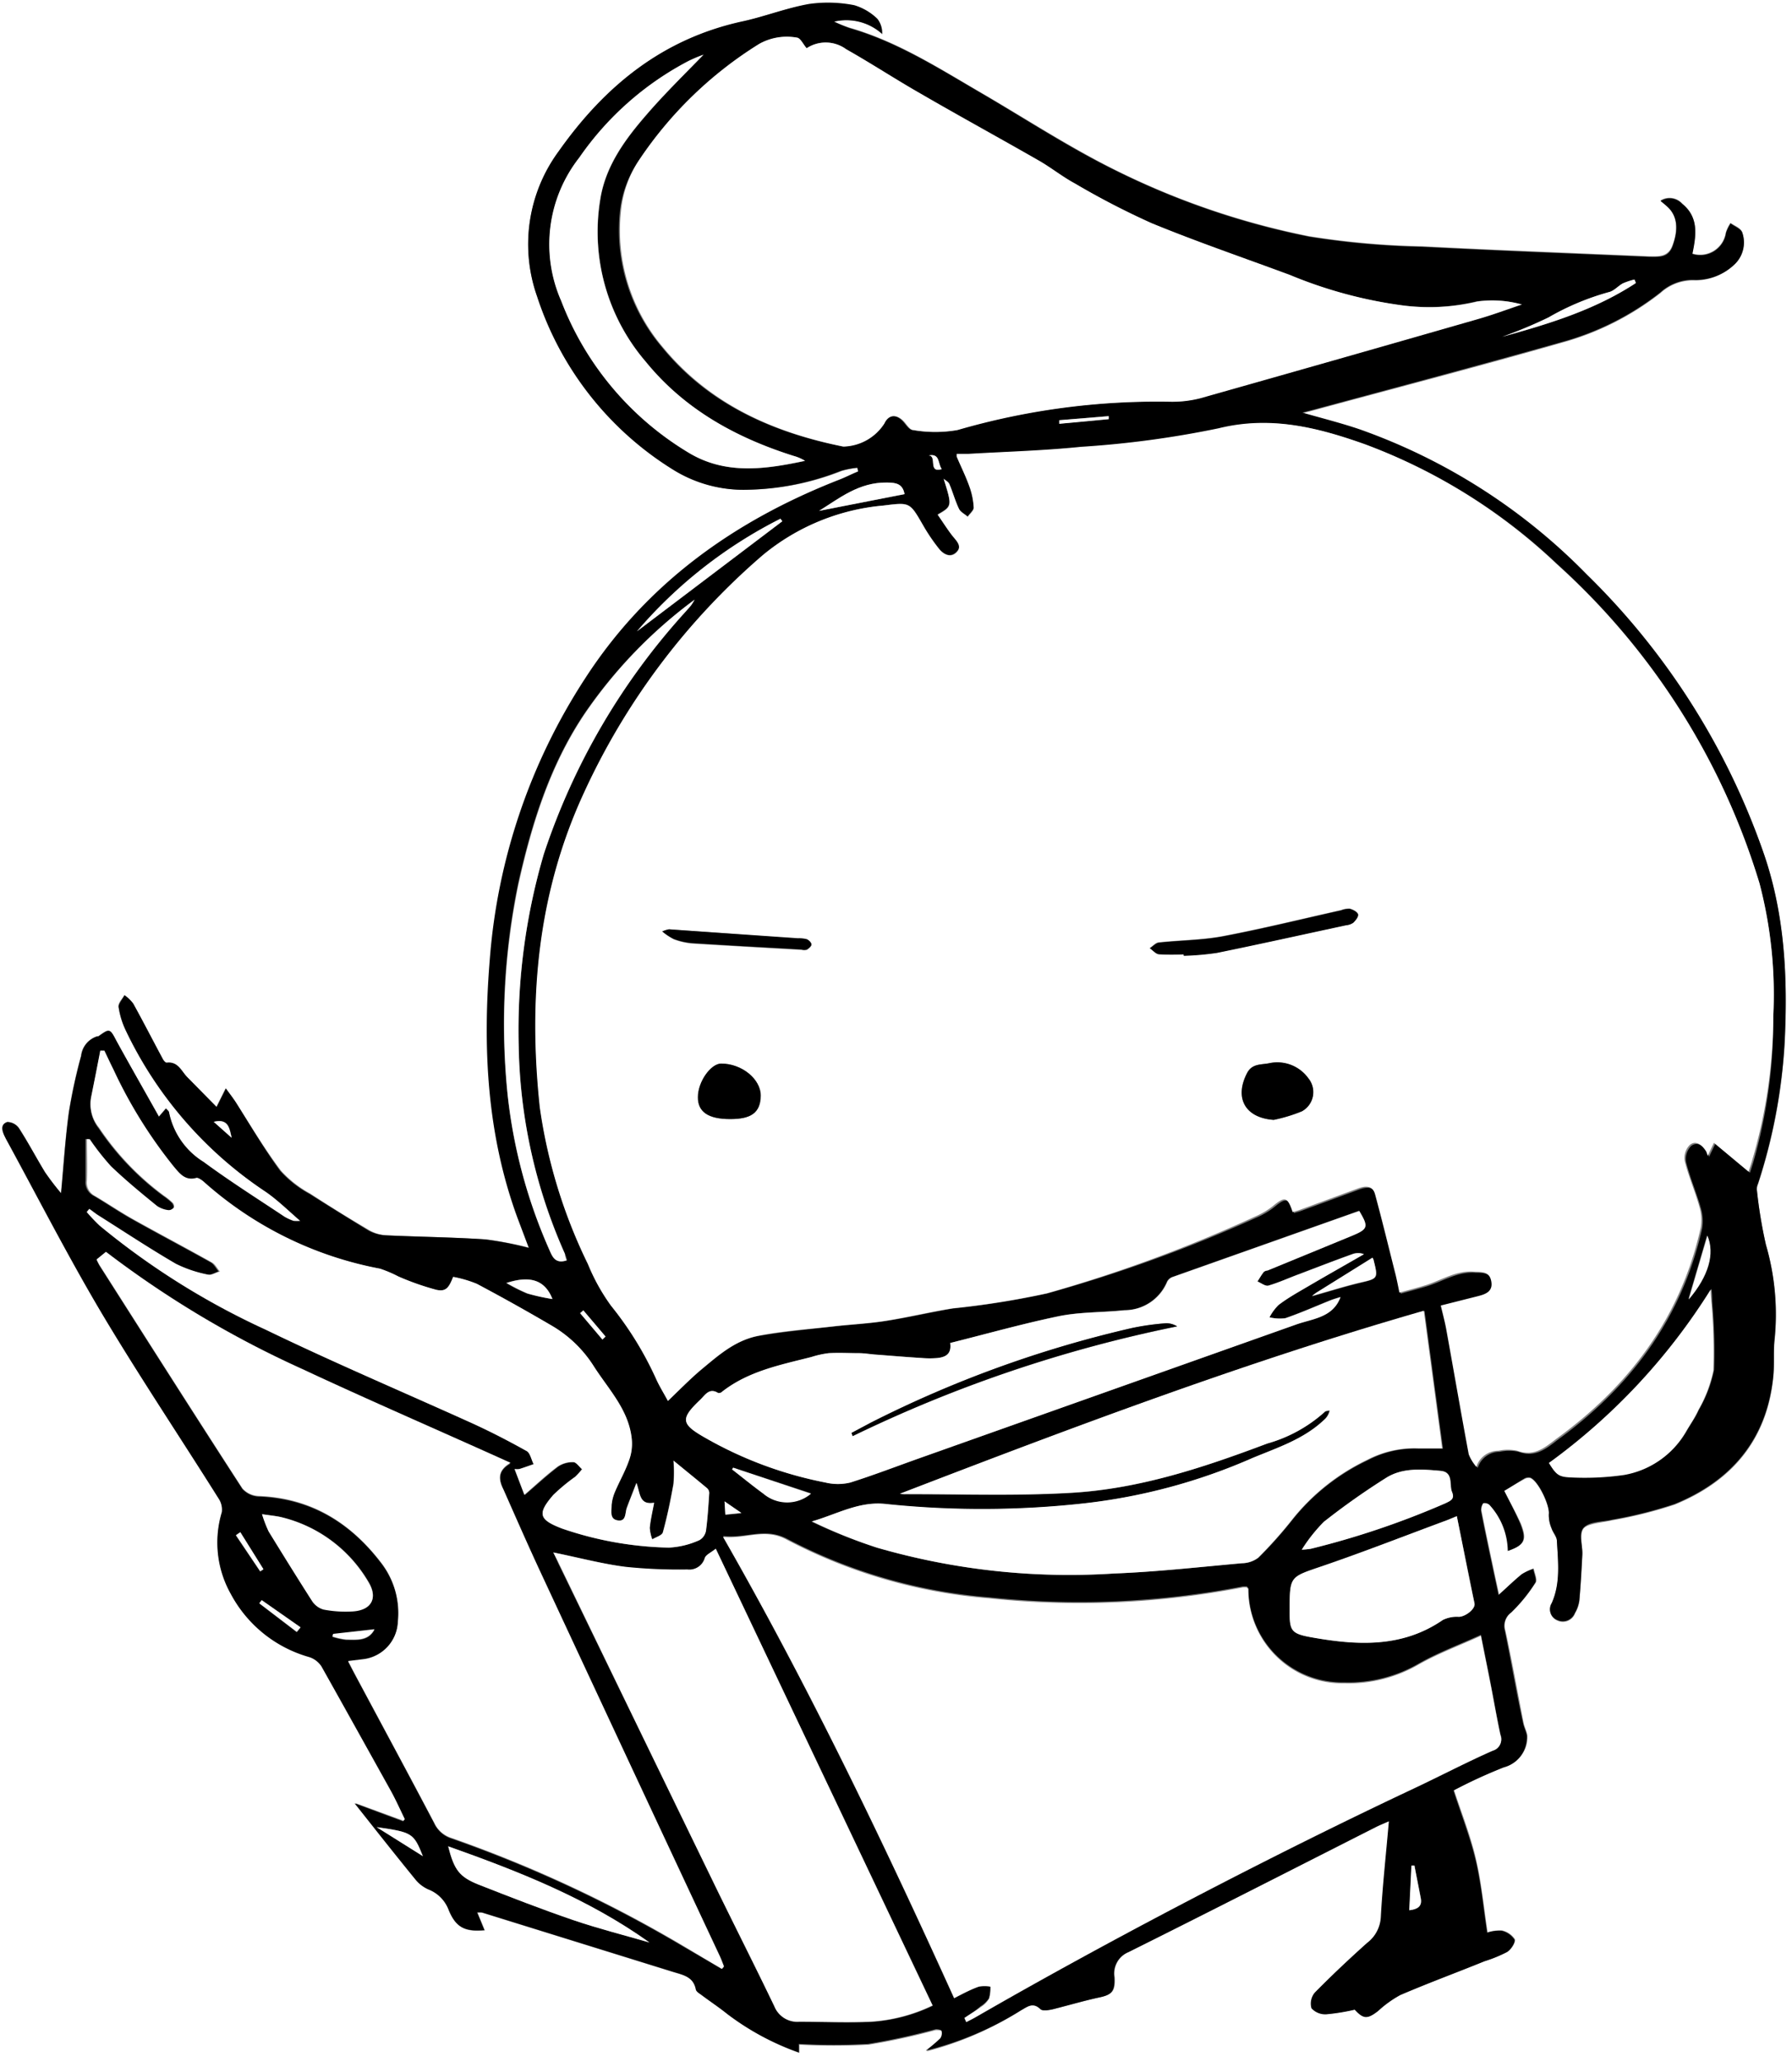 <svg xmlns="http://www.w3.org/2000/svg" viewBox="0 0 155.1 178.38"><rect x="0" y="0" width="155.1" height="178.38" fill="#808080" stroke="none"/><defs><style>.cls-1{fill:#fff;}</style></defs><title>know</title><g id="Layer_2" data-name="Layer 2"><g id="Layer_9" data-name="Layer 9"><g id="s7LRRE.tif"><path class="cls-1" d="M155.21,178.51H.11Q.11,89.32.11.13h155.1Q155.21,89.32,155.21,178.51ZM130.3,129.09c.57-.34,1.14-.69,1.73-1a.74.74,0,0,1,.52-.1c.7.24,1.72,2.43,1.62,3.17a2.91,2.91,0,0,0,.24,1.22c.12.37.44.71.46,1.08.1,1.82.33,3.65-.45,5.4a1,1,0,0,0,.49,1.46,1.12,1.12,0,0,0,1.52-.62,2.91,2.91,0,0,0,.38-1.08c.12-1.34.19-2.68.26-4,0-.8-.27-1.9.14-2.31s1.61-.47,2.45-.67a37.53,37.53,0,0,0,5.39-1.35c4.91-2,8-5.57,8.54-11,.11-1.08,0-2.18.12-3.26a21.48,21.48,0,0,0-.75-8.18,40.6,40.6,0,0,1-.79-4.81,1.12,1.12,0,0,1,.1-.46,47.92,47.92,0,0,0,2.31-12.24c.28-5.64,0-11.19-1.9-16.6a62.26,62.26,0,0,0-15.23-23.87,51.48,51.48,0,0,0-19.61-12.53c-1.6-.54-3.25-1-5-1.46l1.11-.29c7.11-1.93,14.25-3.78,21.33-5.81a24.22,24.22,0,0,0,8.55-4.3,4.17,4.17,0,0,1,2.84-1.09A4.78,4.78,0,0,0,150.17,23a2.61,2.61,0,0,0,.71-2.82c-.11-.33-.62-.52-1-.77a3.28,3.28,0,0,0-.4.82,2.25,2.25,0,0,1-2.91,1.82c.32-1.57.59-3.15-.88-4.33a1.46,1.46,0,0,0-1.87-.25c.24.2.44.36.62.53.83.79.93,1.93.44,3.3-.38,1.07-1.18,1-2,1-6.57-.29-13.13-.53-19.7-.87a70.76,70.76,0,0,1-9.76-.87,67.15,67.15,0,0,1-16.88-5.78c-4-2-7.67-4.4-11.49-6.62S77.78,3.71,73.63,2.52A13.23,13.23,0,0,1,72.3,2a4.63,4.63,0,0,1,4.18,1.1,2,2,0,0,0-.4-1.29,4.85,4.85,0,0,0-2-1.18,11.74,11.74,0,0,0-3.9-.11C68.21.81,66.34,1.55,64.41,2c-6.92,1.5-12,5.6-15.95,11.25A13.55,13.55,0,0,0,46.6,25.78,27.72,27.72,0,0,0,58.4,40.72,11.51,11.51,0,0,0,65,42.49a23.12,23.12,0,0,0,8-1.63,7.84,7.84,0,0,1,1.43-.27l.07.32c-.52.23-1,.48-1.57.69-9.09,3.52-16.71,8.93-22.06,17.22a51.65,51.65,0,0,0-8.25,24.32C42,90.74,42.31,98.2,45,105.43l1,2.65a30,30,0,0,0-3.8-.74c-2.84-.19-5.7-.21-8.55-.35a3.46,3.46,0,0,1-1.53-.42q-2.61-1.53-5.15-3.19a9.57,9.57,0,0,1-2.55-2C23,99.5,21.79,97.47,20.53,95.5c-.27-.43-.59-.82-.89-1.24l-.8,1.6L16.3,93.29c-.52-.52-.8-1.37-1.78-1.25-.1,0-.26-.18-.33-.31-.86-1.6-1.69-3.22-2.57-4.81a3.47,3.47,0,0,0-.75-.72c-.18.33-.55.68-.51,1a7,7,0,0,0,.6,2,34.55,34.55,0,0,0,12.13,14c1,.69,1.88,1.58,3,2.53a3,3,0,0,1-.58,0,4.23,4.23,0,0,1-.79-.36c-2.34-1.56-4.72-3.07-7-4.74a6.56,6.56,0,0,1-3-4.31c0-.1-.14-.18-.26-.32l-.61.71c-1.25-2.23-2.48-4.36-3.66-6.52-.62-1.12-.59-1.14-1.58-.43l-.09,0a2,2,0,0,0-1.4,1.69,46.18,46.18,0,0,0-1.06,4.88c-.31,2.25-.45,4.53-.68,7A22.38,22.38,0,0,1,4,101.52c-.77-1.26-1.44-2.57-2.24-3.82a1.26,1.26,0,0,0-1-.52c-.6.19-.44.74-.23,1.21l.13.26c2.75,5,5.36,10.15,8.29,15.08,3.22,5.43,6.74,10.68,10.1,16a1.73,1.73,0,0,1,.29,1.19,9.07,9.07,0,0,0,.77,7.07,11.1,11.1,0,0,0,6.81,5.43,2,2,0,0,1,1.07.82c2,3.57,4,7.16,6,10.75.44.8.81,1.63,1.21,2.45l-.15.19-4.15-1.52c1.69,2.12,3.47,4.38,5.28,6.61a3,3,0,0,0,1.13.85A3.05,3.05,0,0,1,39,165.41c.62,1.47,1.38,1.86,3.08,1.71l-.63-1.53a2.26,2.26,0,0,1,.41,0l16.52,5.13c.85.26,1.78.41,2,1.53,0,.18.28.33.46.46.74.55,1.52,1.07,2.24,1.65a22.82,22.82,0,0,0,6.22,3.35V177a54.47,54.47,0,0,0,6,0,57.81,57.81,0,0,0,5.8-1.26c.18,0,.53,0,.55.13a.79.79,0,0,1-.11.65,15.91,15.91,0,0,1-1.25,1.06A28.4,28.4,0,0,0,88.52,174c.54-.3,1-.74,1.69-.1.19.19.74.09,1.1,0,1.31-.3,2.6-.68,3.92-1,1.16-.24,1.43-.52,1.37-1.75a2,2,0,0,1,1.21-2.18c7.17-3.57,14.31-7.22,21.46-10.84.32-.16.66-.3,1.1-.49-.26,2.88-.56,5.59-.7,8.3a3,3,0,0,1-1.19,2.23c-1.56,1.37-3.07,2.81-4.53,4.3a1.48,1.48,0,0,0-.28,1.35,1.61,1.61,0,0,0,1.28.52,18,18,0,0,0,2.46-.4c.75.82,1.07.84,2,.13a9.73,9.73,0,0,1,1.93-1.39c2.41-1,4.87-2,7.31-2.93a11.76,11.76,0,0,0,1.95-.8c.33-.21.73-.84.63-1.08a1.82,1.82,0,0,0-1.12-.76,3.41,3.41,0,0,0-1.24.17c-.33-2.15-.53-4.26-1-6.3s-1.25-4-1.91-6a43.59,43.59,0,0,1,4.35-2,2.69,2.69,0,0,0,2-2.75c-.07-.37-.26-.72-.33-1.09-.53-2.67-1-5.35-1.58-8a1.43,1.43,0,0,1,.54-1.55,13.89,13.89,0,0,0,2.09-2.57c.17-.26-.1-.8-.17-1.21a4.69,4.69,0,0,0-1,.47c-.65.51-1.25,1.1-2,1.79l-.43-2c-.37-1.76-.75-3.51-1.09-5.27a1,1,0,0,1,.18-.67.67.67,0,0,1,.54.13,6,6,0,0,1,1.6,4c1.42-.5,1.65-.92,1.09-2.33C131.33,131,130.81,130.12,130.3,129.09Z" transform="translate(-0.11 -0.13)"/><path d="M130.3,129.09c.51,1,1,1.92,1.4,2.87.56,1.42.32,1.83-1.09,2.33a6,6,0,0,0-1.6-4,.67.67,0,0,0-.54-.13,1,1,0,0,0-.18.67c.34,1.76.72,3.52,1.09,5.27l.43,2c.77-.69,1.37-1.27,2-1.79a4.69,4.69,0,0,1,1-.47c.07.41.34,1,.17,1.21a13.89,13.89,0,0,1-2.09,2.57,1.43,1.43,0,0,0-.54,1.55c.55,2.67,1,5.35,1.58,8,.07.37.27.72.33,1.09a2.69,2.69,0,0,1-2,2.75,43.59,43.59,0,0,0-4.35,2c.66,2.05,1.43,4,1.91,6s.68,4.15,1,6.3a3.41,3.41,0,0,1,1.24-.17,1.82,1.82,0,0,1,1.12.76c.1.25-.3.87-.63,1.08a11.76,11.76,0,0,1-1.95.8c-2.44,1-4.9,1.89-7.31,2.93a9.73,9.73,0,0,0-1.93,1.39c-.91.7-1.24.69-2-.13a18,18,0,0,1-2.46.4,1.61,1.61,0,0,1-1.28-.52,1.48,1.48,0,0,1,.28-1.35c1.46-1.48,3-2.92,4.53-4.3a3,3,0,0,0,1.19-2.23c.15-2.71.45-5.42.7-8.3-.44.2-.78.33-1.1.49-7.15,3.62-14.29,7.27-21.46,10.84a2,2,0,0,0-1.21,2.18c.06,1.23-.21,1.51-1.37,1.75-1.32.28-2.61.66-3.92,1-.36.08-.91.18-1.1,0-.66-.64-1.14-.2-1.69.1a28.4,28.4,0,0,1-8.23,3.48,15.91,15.91,0,0,0,1.25-1.06.79.79,0,0,0,.11-.65c0-.09-.37-.17-.55-.13a57.81,57.81,0,0,1-5.8,1.26,54.47,54.47,0,0,1-6,0v.74a22.82,22.82,0,0,1-6.22-3.35c-.72-.58-1.5-1.09-2.24-1.65-.18-.13-.43-.28-.46-.46-.22-1.12-1.14-1.26-2-1.53l-16.52-5.13a2.26,2.26,0,0,0-.41,0l.63,1.53c-1.7.15-2.46-.23-3.08-1.71a3.05,3.05,0,0,0-1.74-1.79,3,3,0,0,1-1.13-.85c-1.82-2.23-3.6-4.49-5.28-6.61L35,157.68l.15-.19c-.4-.82-.77-1.65-1.21-2.45-2-3.59-4-7.19-6-10.75a2,2,0,0,0-1.07-.82A11.1,11.1,0,0,1,20.08,138a9.07,9.07,0,0,1-.77-7.07,1.73,1.73,0,0,0-.29-1.19c-3.36-5.35-6.88-10.6-10.1-16C6,108.82,3.38,103.7.63,98.66L.5,98.4c-.22-.47-.37-1,.23-1.21a1.26,1.26,0,0,1,1,.52C2.57,99,3.24,100.27,4,101.52a22.38,22.38,0,0,0,1.4,1.83c.23-2.47.37-4.75.68-7a46.18,46.18,0,0,1,1.06-4.88,2,2,0,0,1,1.4-1.69l.09,0c1-.7,1-.69,1.58.43,1.19,2.16,2.41,4.29,3.66,6.52l.61-.71c.12.14.24.22.26.32a6.56,6.56,0,0,0,3,4.31c2.26,1.67,4.64,3.17,7,4.74a4.23,4.23,0,0,0,.79.36,3,3,0,0,0,.58,0c-1.13-1-2-1.84-3-2.53a34.55,34.55,0,0,1-12.13-14,7,7,0,0,1-.6-2c0-.3.33-.65.51-1a3.47,3.47,0,0,1,.75.72c.88,1.59,1.71,3.21,2.57,4.81.07.13.23.32.33.31,1-.12,1.27.73,1.78,1.25l2.54,2.58.8-1.6c.3.41.61.81.89,1.24,1.26,2,2.43,4,3.81,5.88a9.57,9.57,0,0,0,2.55,2Q29.42,105,32,106.57a3.46,3.46,0,0,0,1.53.42c2.85.13,5.7.16,8.55.35a30,30,0,0,1,3.8.74l-1-2.65c-2.64-7.23-3-14.69-2.38-22.29a51.65,51.65,0,0,1,8.25-24.32c5.35-8.28,13-13.69,22.06-17.22.53-.21,1-.46,1.57-.69l-.07-.32a7.84,7.84,0,0,0-1.43.27,23.12,23.12,0,0,1-8,1.63,11.51,11.51,0,0,1-6.58-1.77A27.72,27.72,0,0,1,46.6,25.78a13.55,13.55,0,0,1,1.86-12.56c4-5.65,9-9.75,15.95-11.25,1.93-.42,3.8-1.16,5.74-1.5a11.74,11.74,0,0,1,3.9.11,4.85,4.85,0,0,1,2,1.18,2,2,0,0,1,.4,1.29A4.63,4.63,0,0,0,72.3,2a13.23,13.23,0,0,0,1.33.56c4.15,1.2,7.75,3.5,11.44,5.65s7.53,4.67,11.49,6.62a67.15,67.15,0,0,0,16.88,5.78,70.76,70.76,0,0,0,9.76.87c6.56.34,13.13.59,19.7.87.85,0,1.64.1,2-1,.49-1.38.4-2.51-.44-3.3-.18-.17-.38-.33-.62-.53a1.46,1.46,0,0,1,1.87.25c1.47,1.19,1.2,2.76.88,4.33a2.25,2.25,0,0,0,2.91-1.82,3.28,3.28,0,0,1,.4-.82c.33.25.85.45,1,.77a2.61,2.61,0,0,1-.71,2.82,4.78,4.78,0,0,1-3.53,1.28,4.17,4.17,0,0,0-2.84,1.09,24.22,24.22,0,0,1-8.55,4.3c-7.08,2-14.21,3.89-21.33,5.81l-1.11.29c1.78.51,3.42.92,5,1.46a51.48,51.48,0,0,1,19.61,12.53,62.26,62.26,0,0,1,15.23,23.87c1.93,5.41,2.18,11,1.9,16.6a47.92,47.92,0,0,1-2.31,12.24,1.12,1.12,0,0,0-.1.46,40.6,40.6,0,0,0,.79,4.81,21.48,21.48,0,0,1,.75,8.18c-.12,1.08,0,2.18-.12,3.26-.57,5.42-3.63,9-8.54,11a37.53,37.53,0,0,1-5.39,1.35c-.84.2-1.93.15-2.45.67s-.1,1.52-.14,2.31c-.07,1.34-.14,2.68-.26,4a2.91,2.91,0,0,1-.38,1.08,1.12,1.12,0,0,1-1.52.62,1,1,0,0,1-.49-1.46c.78-1.75.55-3.58.45-5.4,0-.37-.34-.71-.46-1.08a2.91,2.91,0,0,1-.24-1.22c.11-.74-.92-2.93-1.62-3.17a.74.74,0,0,0-.52.1C131.44,128.39,130.87,128.75,130.3,129.09Zm-72.38-7.77c1-1,1.87-1.85,2.8-2.63,1.52-1.28,3.06-2.65,5.06-3s4.31-.57,6.46-.81c1.49-.17,3-.24,4.48-.47,2-.3,3.9-.76,5.86-1.09a73.66,73.66,0,0,0,8.16-1.3,124.64,124.64,0,0,0,18.15-6.58,6.73,6.73,0,0,0,1.48-.87c1.06-.88,1.28-.85,1.74.49.21-.06.42-.12.63-.19l5-1.84c.64-.24,1.28-.3,1.5.49.63,2.31,1.2,4.64,1.79,7,.12.48.21,1,.32,1.51.86-.24,1.61-.43,2.34-.66,1.35-.43,2.58-1.25,4.1-1.15.67,0,1.36,0,1.51.83s-.51,1.13-1.2,1.3l-3.17.8c.18.76.36,1.42.48,2.09.65,3.59,1.27,7.19,1.94,10.78a3.68,3.68,0,0,0,.66,1.08,2,2,0,0,1,1.91-1.39,3.8,3.8,0,0,1,1.62,0c1.42.53,2.37-.24,3.35-1l.54-.4c6.09-4.57,10.3-10.39,12-17.9a4,4,0,0,0-.13-1.85c-.38-1.32-.93-2.59-1.26-3.92a1.61,1.61,0,0,1,.45-1.39c.55-.4,1.08,0,1.41.57a2.35,2.35,0,0,1,.13.38l.54-1.13,3,2.5c.09-.28.19-.58.28-.87A44.63,44.63,0,0,0,153.59,88a37.82,37.82,0,0,0-1.2-11.43,60.89,60.89,0,0,0-17.47-27.62,48.81,48.81,0,0,0-16.62-10.37c-4.09-1.46-8.15-2.49-12.65-1.37a84.74,84.74,0,0,1-11.89,1.6c-3.25.33-6.51.42-9.77.61-.35,0-.7,0-1,0,0,.12-.07.19,0,.24.36.85.78,1.69,1.09,2.56A6.56,6.56,0,0,1,84.38,44c0,.26-.34.53-.52.8-.26-.23-.63-.4-.76-.69-.33-.69-.53-1.44-.83-2.14-.08-.19-.32-.3-.49-.45.74,2.37.74,2.37-.52,3.1.44.63.83,1.29,1.32,1.88s.85.86.3,1.38-1.12.17-1.5-.3A16.07,16.07,0,0,1,80,45.55c-1.15-2-1.13-2-3.42-1.69a19,19,0,0,0-10.44,4.29A60.19,60.19,0,0,0,50.66,68.75c-4,8.69-4.81,17.82-3.8,27.18A45.1,45.1,0,0,0,51,109.48a17.08,17.08,0,0,0,2,3.6,29.22,29.22,0,0,1,3.91,6.37C57.19,120.06,57.55,120.63,57.92,121.31Zm12-117c-.28-.32-.54-.9-.85-.92a4.91,4.91,0,0,0-3.25.54A34.16,34.16,0,0,0,55.41,14a9.59,9.59,0,0,0-1.64,4.37,15.6,15.6,0,0,0,3.65,11.81c4,4.9,9.52,7.35,15.61,8.57a4.33,4.33,0,0,0,3.54-2c.35-.78,1.06-.84,1.69-.17.25.27.52.72.81.74a11.08,11.08,0,0,0,3.83,0,62,62,0,0,1,18.32-2.45,9.84,9.84,0,0,0,2.66-.29q12-3.38,24-6.84c1.3-.37,2.58-.85,3.87-1.28a9.49,9.49,0,0,0-3.84-.26,17.88,17.88,0,0,1-6.48.34,38.73,38.73,0,0,1-9.72-2.62c-4-1.44-8-2.86-12-4.49A68.17,68.17,0,0,1,93.14,16c-1-.56-2-1.32-3-1.91-3.45-2-6.93-3.89-10.37-5.87C77.63,7,75.53,5.62,73.35,4.39A3,3,0,0,0,69.93,4.3ZM83.58,174.69l.17.27c.27-.14.54-.27.8-.42,11.63-6.7,25.77-14.07,38-19.82,2.26-1.06,4.49-2.2,6.77-3.24a1,1,0,0,0,.66-1.34c-.32-1.47-.58-3-.86-4.44s-.55-2.74-.83-4.16c-1.87.85-3.68,1.52-5.34,2.46a12.12,12.12,0,0,1-6.52,1.65,8.12,8.12,0,0,1-8.27-8.14s-.08-.09-.13-.15a1.9,1.9,0,0,0-.37,0,74.6,74.6,0,0,1-21.92.94,45.36,45.36,0,0,1-17.52-5.07c-1.92-1-3.54,0-5.52-.24,7.5,13.08,13.88,26.39,20,39.9.8-.37,1.45-.71,2.14-1a2.72,2.72,0,0,1,1,0,3.27,3.27,0,0,1-.12,1.06,2.28,2.28,0,0,1-.75.73C84.52,174.09,84,174.38,83.58,174.69Zm-21-4.24.18-.16c-.11-.29-.22-.58-.35-.86q-7.71-16.51-15.42-33c-1.14-2.44-2.22-4.9-3.31-7.37-.35-.8-.6-1.63.6-2.32-6.18-2.77-12.2-5.39-18.15-8.17A86.92,86.92,0,0,1,9.28,108.47l-.81.66c.1.2.18.37.28.53,4.1,6.43,8.19,12.87,12.34,19.27a2,2,0,0,0,1.45.66c4.54.18,8,2.34,10.64,5.87a7.12,7.12,0,0,1,1.37,5,3.41,3.41,0,0,1-3.09,3.26l-1.22.15.52,1c2.32,4.32,4.65,8.63,6.94,13a2.44,2.44,0,0,0,1.43,1.28,111.81,111.81,0,0,1,20.1,9.35ZM78,129.34a2.18,2.18,0,0,0,.34.05c4.84,0,9.69.16,14.51-.12,5.87-.35,11.43-2.2,16.91-4.26a12.43,12.43,0,0,0,4.93-2.7c.1-.1.31-.1.47-.15a1.47,1.47,0,0,1-.49.81c-1.75,1.66-4,2.39-6.16,3.28a50.08,50.08,0,0,1-14.62,3.94,80.39,80.39,0,0,1-17.09.06c-2.34-.29-4.29.88-6.46,1.5A44.2,44.2,0,0,0,76,134a59.88,59.88,0,0,0,20.55,2.24c3.71-.15,7.4-.56,11.1-.89a2.38,2.38,0,0,0,1.4-.48,37.09,37.09,0,0,0,3-3.37,18.44,18.44,0,0,1,6.45-5.06,8.79,8.79,0,0,1,4.44-1c.69,0,1.38,0,2.06,0l-1.59-11.9C108.15,117.88,93.11,123.54,78,129.34Zm-30,5.07c.14.3.29.63.45,1Q55.21,149.3,62,163.22c1.71,3.51,3.48,7,5.17,10.51a2.12,2.12,0,0,0,2.12,1.3c2.08,0,4.17.08,6.24,0a14.43,14.43,0,0,0,5.32-1.4L62.07,134.13c-.45.36-.85.53-.95.8a1.39,1.39,0,0,1-1.51,1,44.74,44.74,0,0,1-5.27-.22C52.24,135.39,50.17,134.85,48,134.42ZM7.84,104.7l-.22.24a15.45,15.45,0,0,0,1.11,1.17,65.16,65.16,0,0,0,14.37,9C29,118,35,120.54,41,123.25c1.6.73,3.17,1.54,4.71,2.4.32.18.42.76.63,1.15-.41.14-.82.29-1.23.42a1.47,1.47,0,0,1-.42,0l.85,2.23c1-.86,1.91-1.7,2.89-2.45a2.29,2.29,0,0,1,1.34-.38c.25,0,.5.4.76.62a6.43,6.43,0,0,1-.59.65A15.89,15.89,0,0,0,48,129.45c-1.42,1.64-1.24,2.15.76,2.91A30.21,30.21,0,0,0,58,134a7.25,7.25,0,0,0,2.64-.66,1.17,1.17,0,0,0,.56-.83c.15-1.08.21-2.17.28-3.25a.57.57,0,0,0-.19-.41c-.89-.75-1.8-1.49-2.9-2.38a13.1,13.1,0,0,1,0,2c-.25,1.41-.54,2.82-.92,4.2-.07.27-.6.41-.92.61a3.46,3.46,0,0,1-.22-1c.06-.69.23-1.37.38-2.17-1.3.22-1.18-.79-1.53-1.71-.33.86-.59,1.5-.83,2.15-.16.44,0,1.21-.78,1.09s-.59-.82-.54-1.34a3.72,3.72,0,0,1,.28-1.11c.4-.94.91-1.84,1.25-2.81a4.15,4.15,0,0,0,.21-1.81c-.29-2.48-2-4.25-3.26-6.23A10.67,10.67,0,0,0,48,114.89q-3.27-1.93-6.62-3.7a10.27,10.27,0,0,0-2.05-.6c-.39,1-.64,1.29-1.45,1.12a23.21,23.21,0,0,1-3.3-1.16,10.63,10.63,0,0,0-1.58-.67,31.72,31.72,0,0,1-15.21-7.4c-.18-.16-.46-.4-.63-.35-1,.28-1.48-.43-2-1A40.77,40.77,0,0,1,9.93,92.7c-.27-.53-.52-1.08-.78-1.62H8.8c-.26,1.33-.52,2.65-.79,4a3.23,3.23,0,0,0,.62,2.63,23.7,23.7,0,0,0,5.62,5.88,5.47,5.47,0,0,1,.74.6c.09.1.18.34.12.42a.59.59,0,0,1-.46.23,2.25,2.25,0,0,1-1-.36c-1.35-1.12-2.71-2.24-4-3.45a21.83,21.83,0,0,1-1.89-2.37l-.25,0c0,1.2,0,2.4,0,3.6a1.31,1.31,0,0,0,.72,1.32c1.11.65,2.17,1.38,3.28,2,2.26,1.27,4.56,2.48,6.82,3.74.29.16.47.52.69.79-.32.1-.68.34-1,.27a11,11,0,0,1-2.8-.94c-2.27-1.32-4.46-2.77-6.68-4.17C8.37,105.1,8.11,104.89,7.84,104.7Zm74.51,11.6c.14.92-.38,1.22-1.09,1.3a7.72,7.72,0,0,1-1.34,0c-1.31-.08-2.61-.19-3.92-.29-.51,0-1-.12-1.53-.13-.87,0-1.74,0-2.61,0a8.16,8.16,0,0,0-1.5.33c-2.69.71-5.45,1.24-7.73,3-.09.07-.28.16-.34.12-.79-.49-1.14.19-1.57.59-1.72,1.63-1.66,2.08.44,3.28a34,34,0,0,0,10.41,3.87,4.58,4.58,0,0,0,2.15,0c2-.63,4-1.4,6-2.11l32.52-11.56c1.46-.52,3.18-.59,3.86-2.38-.28.09-.61.18-.93.31-1.28.51-2.54,1.08-3.84,1.52a3.78,3.78,0,0,1-1.38-.08,4.28,4.28,0,0,1,.78-1.06c.83-.6,1.72-1.12,2.6-1.64,1.59-.93,3.2-1.84,4.8-2.76a1.41,1.41,0,0,0-1,0c-1.53.56-3.05,1.14-4.58,1.72-.9.34-1.77.75-2.69,1-.26.08-.63-.23-.95-.36.17-.27.33-.55.53-.8.07-.09.23-.1.35-.15,2.43-1,4.87-2,7.3-3,1.4-.58,1.45-.79.63-2.15l-16.13,5.71a.86.86,0,0,0-.48.4,4,4,0,0,1-3.71,2.48c-1.88.2-3.8.14-5.64.51C88.66,114.62,85.58,115.5,82.35,116.3ZM61,4.86c-.38.16-.82.32-1.25.53a26.31,26.31,0,0,0-9.49,8.38,12.14,12.14,0,0,0-1.56,12.39A26.29,26.29,0,0,0,59.75,39.31c3.2,1.92,6.62,1.42,10.05.69a3.72,3.72,0,0,0-1-.43c-5-1.58-9.43-4-12.79-8.15a17.23,17.23,0,0,1-3.94-14c.45-2.93,2.17-5.25,4.05-7.41C57.65,8.22,59.35,6.56,61,4.86ZM126.2,131.28l-.84.34c-3.62,1.35-7.23,2.76-10.88,4-2.7.93-2.74.84-2.75,3.72,0,1.81.09,2.09,1.88,2.41,3.93.7,7.83.94,11.38-1.5a2.75,2.75,0,0,1,1.39-.27c.57,0,1.45-.68,1.35-1.16C127.24,136.35,126.73,133.88,126.2,131.28Zm8-4.6c.6,1,.81,1.18,1.74,1.18a24,24,0,0,0,4.79-.2,7.69,7.69,0,0,0,5.35-3.72c.36-.63.79-1.22,1.08-1.88a11.48,11.48,0,0,0,1.31-3.44,48.91,48.91,0,0,0-.17-5.94c0-.3,0-.59-.06-1.06A53.65,53.65,0,0,1,134.17,126.68Zm-85-17.52c-.07-.22-.11-.41-.19-.58a45.91,45.91,0,0,1-4-18A54,54,0,0,1,47.18,74,58.39,58.39,0,0,1,59.49,53c.15-.17.31-.33.44-.51a5.35,5.35,0,0,0,.29-.47,40.84,40.84,0,0,0-9.54,9.85c-3,4.46-4.57,9.51-5.73,14.69a59.91,59.91,0,0,0-.9,18.37,45,45,0,0,0,3.64,13.4C47.95,108.92,48.23,109.45,49.14,109.16ZM22.79,131.11a10.71,10.71,0,0,0,.58,1.45c1.23,2,2.47,4,3.75,6a1.77,1.77,0,0,0,1,.75,10.14,10.14,0,0,0,2.57.16c1.6-.13,2.14-1.16,1.32-2.52a12,12,0,0,0-7.59-5.6C24,131.26,23.51,131.22,22.79,131.11Zm90,3.07a7.2,7.2,0,0,0,.78-.08,72.41,72.41,0,0,0,11.63-3.93c.48-.22.79-.45.58-1s.17-1.71-1-1.81c-1.6-.14-3.27-.29-4.69.6a62.46,62.46,0,0,0-5.4,3.81A14,14,0,0,0,112.78,134.18ZM38.9,159.84c.52,2,.95,2.64,2.65,3.31,2.7,1.07,5.42,2.12,8.17,3.06,2.17.74,4.4,1.3,6.6,1.94C51,164.36,45,162,38.9,159.84ZM55.24,54.74l12.58-9.52L67.66,45A40.09,40.09,0,0,0,55.24,54.74ZM71,44.32l7.4-1.44c-.16-.88-.68-1-1.52-1C74.45,41.83,72.72,43.26,71,44.32Zm-7.43,82.76-.1.12c.9.7,1.79,1.42,2.71,2.1a3.19,3.19,0,0,0,4.12,0ZM141.7,24.61l-.11-.3a6.16,6.16,0,0,0-1,.33c-.41.22-.75.64-1.18.75a22.23,22.23,0,0,0-5.26,2.2,39.72,39.72,0,0,1-4,1.67C134.18,28.15,138.17,26.93,141.7,24.61Zm-22.8,84.31-4.76,3c-.13.08-.24.18-.48.35,1.45-.41,2.75-.82,4.08-1.14,1.65-.4,1.66-.37,1.25-2A1.18,1.18,0,0,0,118.9,108.92Zm-71,3.58c-.63-1.64-1.89-2.07-4-1.39a15.16,15.16,0,0,0,1.81.91A18.43,18.43,0,0,0,47.93,112.5Zm98.34,0c1.72-2,2.28-4,1.62-5.51ZM32.71,158.18l4,2.51C35.91,158.69,35.79,158.62,32.71,158.18Zm89.82,3.32-.24,0-.19,3.86c.75-.09,1.1-.37,1-1C122.91,163.41,122.71,162.45,122.53,161.5Zm-93.58-20-.07.23a6,6,0,0,0,1.18.26c.93,0,1.93.14,2.46-.88Zm-3.15-.18.33-.4-3.36-2.35-.21.27Zm-4.89-8.62-.38.26,2.1,3.12.28-.18ZM91.79,36.48l0,.3,4.28-.4,0-.26ZM52.25,116l.27-.26-1.92-2.26-.28.24ZM18.61,97.17l1.55,1.38C20,97.78,19.91,96.85,18.61,97.17ZM80.48,39.53c.77,0-.09,1.55,1.14,1.18C81.27,40.23,81.5,39.33,80.48,39.53ZM62.82,130l.07,1.17,1.39-.14Z" transform="translate(-0.11 -0.13)"/><path class="cls-1" d="M57.92,121.31c-.37-.68-.72-1.25-1-1.86A29.22,29.22,0,0,0,53,113.08a17.08,17.08,0,0,1-2-3.6,45.1,45.1,0,0,1-4.17-13.55c-1-9.35-.21-18.49,3.8-27.18A60.19,60.19,0,0,1,66.13,48.15a19,19,0,0,1,10.44-4.29c2.29-.27,2.27-.3,3.42,1.69a16.07,16.07,0,0,0,1.4,2.07c.37.46,1,.81,1.5.3s.06-.94-.3-1.38-.88-1.25-1.32-1.88c1.26-.73,1.26-.73.52-3.1.17.15.41.27.49.45.3.7.5,1.45.83,2.14.14.29.5.46.76.69.19-.27.54-.54.52-.8A6.56,6.56,0,0,0,84,42.19c-.31-.87-.73-1.71-1.09-2.56,0,0,0-.12,0-.24.34,0,.69,0,1,0,3.26-.19,6.53-.28,9.77-.61a84.74,84.74,0,0,0,11.89-1.6c4.5-1.11,8.56-.08,12.65,1.37a48.81,48.81,0,0,1,16.62,10.37A60.89,60.89,0,0,1,152.4,76.54,37.82,37.82,0,0,1,153.59,88a44.63,44.63,0,0,1-1.86,12.61c-.09.3-.19.59-.28.87l-3-2.5-.54,1.13a2.35,2.35,0,0,0-.13-.38c-.34-.54-.87-1-1.41-.57a1.61,1.61,0,0,0-.45,1.39c.33,1.33.89,2.6,1.26,3.92a4,4,0,0,1,.13,1.85c-1.67,7.51-5.89,13.34-12,17.9l-.54.4c-1,.77-1.93,1.53-3.35,1a3.8,3.8,0,0,0-1.62,0,2,2,0,0,0-1.91,1.39,3.68,3.68,0,0,1-.66-1.08c-.67-3.59-1.29-7.19-1.94-10.78-.12-.67-.3-1.33-.48-2.09l3.17-.8c.69-.17,1.37-.4,1.2-1.3s-.84-.78-1.51-.83c-1.52-.11-2.75.71-4.1,1.15-.73.23-1.47.42-2.34.66-.11-.54-.2-1-.32-1.51-.59-2.32-1.15-4.65-1.79-7-.22-.79-.86-.73-1.5-.49l-5,1.84c-.21.08-.42.13-.63.19-.46-1.34-.67-1.37-1.74-.49a6.73,6.73,0,0,1-1.48.87A124.64,124.64,0,0,1,90.73,112a73.66,73.66,0,0,1-8.16,1.3c-2,.32-3.9.78-5.86,1.09-1.48.23-3,.3-4.48.47-2.16.25-4.34.39-6.46.81s-3.54,1.76-5.06,3C59.79,119.47,58.94,120.34,57.92,121.31ZM110.35,97a13.6,13.6,0,0,0,2.43-.74,1.89,1.89,0,0,0,.56-2.86,3.31,3.31,0,0,0-3.39-1.3c-.68.15-1.47,0-1.91.85C106.92,95.11,107.89,96.83,110.35,97Zm-7.79-14.32v.1a24.42,24.42,0,0,0,2.86-.25c3.73-.76,7.46-1.58,11.18-2.39a1.32,1.32,0,0,0,.63-.22c.2-.2.47-.54.41-.73s-.44-.4-.71-.47a1.84,1.84,0,0,0-.75.13c-3.41.76-6.8,1.6-10.23,2.25-1.81.34-3.69.34-5.53.54-.28,0-.53.32-.8.49.27.18.53.49.82.52A19.45,19.45,0,0,0,102.56,82.68ZM63.29,96.93c1.84,0,2.66-.6,2.68-2s-1.65-2.82-3.43-2.79c-.92,0-2,1.57-2,2.9S61.42,96.92,63.29,96.93ZM57.43,80.7a5,5,0,0,0,1,.69,6,6,0,0,0,1.58.36c3.15.2,6.31.37,9.47.55a.87.87,0,0,0,.47,0c.17-.11.39-.3.39-.45s-.22-.37-.4-.44a2.64,2.64,0,0,0-.76-.08L58,80.51A2.59,2.59,0,0,0,57.43,80.7Z" transform="translate(-0.11 -0.13)"/><path class="cls-1" d="M69.93,4.3a3,3,0,0,1,3.42.09C75.53,5.62,77.63,7,79.79,8.23c3.44,2,6.92,3.9,10.37,5.87,1,.59,1.94,1.35,3,1.91a68.17,68.17,0,0,0,6.64,3.43c3.94,1.62,8,3,12,4.49a38.73,38.73,0,0,0,9.72,2.62,17.88,17.88,0,0,0,6.48-.34,9.49,9.49,0,0,1,3.84.26c-1.29.43-2.56.91-3.87,1.28q-12,3.45-24,6.84a9.84,9.84,0,0,1-2.66.29,62,62,0,0,0-18.32,2.45,11.08,11.08,0,0,1-3.83,0c-.29,0-.56-.47-.81-.74-.62-.67-1.33-.61-1.69.17a4.33,4.33,0,0,1-3.54,2c-6.09-1.23-11.56-3.67-15.61-8.57a15.6,15.6,0,0,1-3.65-11.81A9.59,9.59,0,0,1,55.41,14,34.16,34.16,0,0,1,65.83,3.92a4.91,4.91,0,0,1,3.25-.54C69.39,3.4,69.65,4,69.93,4.3Z" transform="translate(-0.11 -0.13)"/><path class="cls-1" d="M83.58,174.69c.46-.31.94-.59,1.38-.92a2.28,2.28,0,0,0,.75-.73,3.27,3.27,0,0,0,.12-1.06,2.72,2.72,0,0,0-1,0c-.69.24-1.34.59-2.14,1-6.13-13.51-12.51-26.82-20-39.9,2,.2,3.6-.81,5.52.24a45.36,45.36,0,0,0,17.52,5.07,74.6,74.6,0,0,0,21.92-.94,1.9,1.9,0,0,1,.37,0c.05.06.13.1.13.15a8.12,8.12,0,0,0,8.27,8.14,12.12,12.12,0,0,0,6.52-1.65c1.67-.94,3.48-1.61,5.34-2.46.28,1.42.56,2.79.83,4.16s.55,3,.86,4.44a1,1,0,0,1-.66,1.34c-2.27,1-4.5,2.17-6.77,3.24-12.23,5.75-26.38,13.12-38,19.82-.26.15-.53.28-.8.42Z" transform="translate(-0.11 -0.13)"/><path class="cls-1" d="M62.59,170.44l-3.36-2a111.81,111.81,0,0,0-20.1-9.35,2.44,2.44,0,0,1-1.43-1.28c-2.29-4.34-4.62-8.65-6.94-13l-.52-1,1.22-.15a3.41,3.41,0,0,0,3.09-3.26,7.12,7.12,0,0,0-1.37-5c-2.68-3.53-6.1-5.69-10.64-5.87a2,2,0,0,1-1.45-.66c-4.15-6.4-8.24-12.84-12.34-19.27-.1-.16-.18-.34-.28-.53l.81-.66a86.92,86.92,0,0,0,16.86,10.08c5.95,2.78,12,5.39,18.15,8.17-1.2.69-1,1.52-.6,2.32,1.09,2.46,2.17,4.93,3.31,7.37q7.69,16.51,15.42,33c.13.28.23.57.35.86Z" transform="translate(-0.11 -0.13)"/><path class="cls-1" d="M78,129.34c15.06-5.8,30.1-11.46,45.34-15.83l1.59,11.9c-.68,0-1.37,0-2.06,0a8.79,8.79,0,0,0-4.44,1A18.44,18.44,0,0,0,112,131.5a37.09,37.09,0,0,1-3,3.37,2.38,2.38,0,0,1-1.4.48c-3.7.33-7.39.75-11.1.89A59.88,59.88,0,0,1,76,134a44.2,44.2,0,0,1-5.61-2.27c2.17-.62,4.12-1.79,6.46-1.5a80.39,80.39,0,0,0,17.09-.06,50.08,50.08,0,0,0,14.62-3.94c2.15-.89,4.41-1.62,6.16-3.28a1.47,1.47,0,0,0,.49-.81c-.16,0-.37,0-.47.15a12.43,12.43,0,0,1-4.93,2.7c-5.47,2.06-11,3.91-16.91,4.26-4.82.29-9.67.1-14.51.12A2.18,2.18,0,0,1,78,129.34Z" transform="translate(-0.11 -0.13)"/><path class="cls-1" d="M48,134.42c2.16.44,4.23,1,6.33,1.25a44.74,44.74,0,0,0,5.27.22,1.39,1.39,0,0,0,1.51-1c.1-.28.5-.44.95-.8L80.82,173.6A14.43,14.43,0,0,1,75.5,175c-2.08.1-4.16,0-6.24,0a2.12,2.12,0,0,1-2.12-1.3c-1.69-3.52-3.46-7-5.17-10.51q-6.77-13.92-13.5-27.85C48.3,135,48.15,134.72,48,134.42Z" transform="translate(-0.11 -0.13)"/><path class="cls-1" d="M7.84,104.7c.27.19.53.4.82.58,2.22,1.4,4.41,2.85,6.68,4.17a11,11,0,0,0,2.8.94c.28.07.63-.17,1-.27-.23-.27-.4-.63-.69-.79-2.26-1.27-4.56-2.48-6.82-3.74-1.12-.63-2.18-1.35-3.28-2a1.31,1.31,0,0,1-.72-1.32c.05-1.2,0-2.4,0-3.6l.25,0A21.83,21.83,0,0,0,9.71,101c1.26,1.21,2.62,2.33,4,3.45a2.25,2.25,0,0,0,1,.36.59.59,0,0,0,.46-.23c.05-.07,0-.32-.12-.42a5.47,5.47,0,0,0-.74-.6,23.7,23.7,0,0,1-5.62-5.88A3.23,3.23,0,0,1,8,95c.27-1.32.53-2.65.79-4h.35c.26.54.51,1.08.78,1.62a40.77,40.77,0,0,0,5.21,8.39c.51.6,1,1.3,2,1,.17,0,.45.19.63.35A31.72,31.72,0,0,0,33,109.87a10.63,10.63,0,0,1,1.58.67,23.21,23.21,0,0,0,3.3,1.16c.81.17,1.07-.15,1.45-1.12a10.27,10.27,0,0,1,2.05.6q3.35,1.78,6.62,3.7a10.67,10.67,0,0,1,3.53,3.47c1.29,2,3,3.74,3.26,6.23a4.15,4.15,0,0,1-.21,1.81c-.34,1-.85,1.86-1.25,2.81a3.72,3.72,0,0,0-.28,1.11c0,.53-.19,1.23.54,1.34s.61-.65.78-1.09c.24-.65.5-1.29.83-2.15.34.92.23,1.93,1.53,1.71-.15.8-.31,1.48-.38,2.17a3.46,3.46,0,0,0,.22,1c.32-.2.85-.34.92-.61.38-1.38.67-2.79.92-4.2a13.1,13.1,0,0,0,0-2c1.09.9,2,1.63,2.9,2.38a.57.57,0,0,1,.19.41c-.07,1.09-.14,2.17-.28,3.25a1.17,1.17,0,0,1-.56.83A7.25,7.25,0,0,1,58,134a30.21,30.21,0,0,1-9.24-1.65c-2-.77-2.18-1.27-.76-2.91a15.89,15.89,0,0,1,1.89-1.57,6.43,6.43,0,0,0,.59-.65c-.25-.22-.5-.61-.76-.62a2.29,2.29,0,0,0-1.34.38c-1,.74-1.89,1.59-2.89,2.45l-.85-2.23a1.47,1.47,0,0,0,.42,0c.41-.13.82-.28,1.23-.42-.2-.39-.3-1-.63-1.15-1.54-.86-3.11-1.67-4.71-2.4C35,120.54,29,118,23.1,115.15a65.16,65.16,0,0,1-14.37-9,15.45,15.45,0,0,1-1.11-1.17Z" transform="translate(-0.11 -0.13)"/><path class="cls-1" d="M82.35,116.3c3.23-.81,6.32-1.68,9.45-2.32,1.84-.37,3.76-.31,5.64-.51a4,4,0,0,0,3.71-2.48.86.86,0,0,1,.48-.4l16.13-5.71c.82,1.37.77,1.57-.63,2.15-2.43,1-4.86,2-7.3,3-.12,0-.28.06-.35.15-.2.25-.35.53-.53.8.32.13.69.43.95.36.92-.27,1.79-.68,2.69-1,1.52-.58,3-1.16,4.58-1.72a1.41,1.41,0,0,1,1,0c-1.6.92-3.21,1.83-4.8,2.76-.88.52-1.77,1-2.6,1.64a4.28,4.28,0,0,0-.78,1.06,3.78,3.78,0,0,0,1.38.08c1.3-.45,2.56-1,3.84-1.52.32-.13.65-.22.93-.31-.67,1.79-2.4,1.86-3.86,2.38L79.7,126.26c-2,.71-4,1.48-6,2.11a4.58,4.58,0,0,1-2.15,0,34,34,0,0,1-10.41-3.87c-2.1-1.19-2.16-1.64-.44-3.28.43-.4.78-1.09,1.57-.59.07,0,.25,0,.34-.12,2.28-1.78,5-2.31,7.73-3a8.16,8.16,0,0,1,1.5-.33c.87-.06,1.74,0,2.61,0,.51,0,1,.09,1.53.13,1.3.1,2.61.21,3.92.29a7.72,7.72,0,0,0,1.34,0C82,117.52,82.48,117.23,82.35,116.3Zm-8.54,7.78.1.28A117.82,117.82,0,0,1,102,114.87a1.8,1.8,0,0,0-.95-.27,22.24,22.24,0,0,0-2.94.41,98.84,98.84,0,0,0-22.62,8.18Z" transform="translate(-0.11 -0.13)"/><path class="cls-1" d="M61,4.86C59.35,6.56,57.65,8.22,56.1,10c-1.88,2.16-3.6,4.48-4.05,7.41a17.23,17.23,0,0,0,3.94,14c3.35,4.11,7.8,6.57,12.79,8.15a3.72,3.72,0,0,1,1,.43c-3.43.73-6.85,1.23-10.05-.69A26.29,26.29,0,0,1,48.68,26.16a12.14,12.14,0,0,1,1.56-12.39,26.31,26.31,0,0,1,9.49-8.38C60.15,5.19,60.59,5,61,4.86Z" transform="translate(-0.11 -0.13)"/><path class="cls-1" d="M126.2,131.28c.53,2.61,1,5.08,1.53,7.55.09.48-.78,1.14-1.35,1.16a2.75,2.75,0,0,0-1.39.27c-3.55,2.44-7.45,2.2-11.38,1.5-1.8-.32-1.9-.59-1.88-2.41,0-2.89.05-2.8,2.75-3.72,3.66-1.25,7.26-2.67,10.88-4Z" transform="translate(-0.11 -0.13)"/><path class="cls-1" d="M134.17,126.68a53.65,53.65,0,0,0,14-15c0,.47.05.77.06,1.06a48.91,48.91,0,0,1,.17,5.94,11.48,11.48,0,0,1-1.31,3.44c-.29.66-.72,1.25-1.08,1.88a7.69,7.69,0,0,1-5.35,3.72,24,24,0,0,1-4.79.2C135,127.86,134.77,127.65,134.17,126.68Z" transform="translate(-0.11 -0.13)"/><path class="cls-1" d="M49.14,109.16c-.91.29-1.19-.24-1.44-.83a45,45,0,0,1-3.64-13.4A59.91,59.91,0,0,1,45,76.56c1.16-5.18,2.73-10.23,5.73-14.69A40.84,40.84,0,0,1,60.23,52a5.35,5.35,0,0,1-.29.47c-.14.18-.3.34-.44.51A58.39,58.39,0,0,0,47.18,74,54,54,0,0,0,45,90.59a45.91,45.91,0,0,0,4,18C49,108.75,49.07,108.94,49.14,109.16Z" transform="translate(-0.11 -0.13)"/><path class="cls-1" d="M22.79,131.11c.73.11,1.2.15,1.66.26A12,12,0,0,1,32,137c.82,1.36.28,2.4-1.32,2.52a10.14,10.14,0,0,1-2.57-.16,1.77,1.77,0,0,1-1-.75c-1.28-2-2.52-4-3.75-6A10.71,10.71,0,0,1,22.79,131.11Z" transform="translate(-0.11 -0.13)"/><path class="cls-1" d="M112.78,134.18a14,14,0,0,1,1.91-2.41,62.46,62.46,0,0,1,5.4-3.81c1.42-.89,3.09-.74,4.69-.6,1.15.1.73,1.17,1,1.81s-.1.77-.58,1a72.41,72.41,0,0,1-11.63,3.93A7.2,7.2,0,0,1,112.78,134.18Z" transform="translate(-0.11 -0.13)"/><path class="cls-1" d="M38.9,159.84C45,162,51,164.36,56.32,168.16c-2.2-.64-4.43-1.2-6.6-1.94-2.75-.94-5.46-2-8.17-3.06C39.85,162.48,39.42,161.88,38.9,159.84Z" transform="translate(-0.11 -0.13)"/><path class="cls-1" d="M55.24,54.74A40.09,40.09,0,0,1,67.66,45l.16.22Z" transform="translate(-0.11 -0.13)"/><path class="cls-1" d="M71,44.32c1.72-1.06,3.44-2.49,5.88-2.45.84,0,1.36.14,1.52,1Z" transform="translate(-0.11 -0.13)"/><path class="cls-1" d="M63.57,127.09l6.73,2.25a3.19,3.19,0,0,1-4.12,0c-.92-.67-1.81-1.4-2.71-2.1Z" transform="translate(-0.11 -0.13)"/><path class="cls-1" d="M141.7,24.61c-3.53,2.32-7.53,3.54-11.57,4.65a39.72,39.72,0,0,0,4-1.67,22.23,22.23,0,0,1,5.26-2.2c.43-.11.77-.53,1.18-.75a6.16,6.16,0,0,1,1-.33Z" transform="translate(-0.11 -0.13)"/><path class="cls-1" d="M118.9,108.92a1.18,1.18,0,0,1,.09.17c.41,1.66.4,1.63-1.25,2-1.32.32-2.62.73-4.08,1.14.23-.18.35-.27.48-.35Z" transform="translate(-0.11 -0.13)"/><path class="cls-1" d="M47.93,112.5a18.43,18.43,0,0,1-2.15-.48,15.16,15.16,0,0,1-1.81-.91C46,110.44,47.29,110.86,47.93,112.5Z" transform="translate(-0.11 -0.13)"/><path class="cls-1" d="M146.27,112.54l1.62-5.51C148.55,108.56,148,110.52,146.27,112.54Z" transform="translate(-0.11 -0.13)"/><path class="cls-1" d="M32.71,158.18c3.08.44,3.2.51,4,2.51Z" transform="translate(-0.11 -0.13)"/><path class="cls-1" d="M122.53,161.5c.18,1,.38,1.91.55,2.87.11.64-.24.92-1,1l.19-3.86Z" transform="translate(-0.11 -0.13)"/><path class="cls-1" d="M28.95,141.46l3.57-.4c-.53,1-1.53.91-2.46.88a6,6,0,0,1-1.18-.26Z" transform="translate(-0.11 -0.13)"/><path class="cls-1" d="M25.79,141.28l-3.24-2.47.21-.27,3.36,2.35Z" transform="translate(-0.11 -0.13)"/><path class="cls-1" d="M20.91,132.66l2,3.2-.28.18-2.1-3.12Z" transform="translate(-0.11 -0.13)"/><path class="cls-1" d="M91.79,36.48l4.28-.35,0,.26-4.28.4Z" transform="translate(-0.11 -0.13)"/><path class="cls-1" d="M52.25,116l-1.93-2.28.28-.24,1.92,2.26Z" transform="translate(-0.11 -0.13)"/><path class="cls-1" d="M18.61,97.17c1.3-.32,1.35.61,1.55,1.38Z" transform="translate(-0.11 -0.13)"/><path class="cls-1" d="M80.48,39.53c1-.21.79.69,1.14,1.18C80.39,41.08,81.25,39.54,80.48,39.53Z" transform="translate(-0.11 -0.13)"/><path class="cls-1" d="M62.82,130l1.46,1-1.39.14Z" transform="translate(-0.11 -0.13)"/><path d="M110.35,97c-2.46-.17-3.43-1.88-2.3-4.05.43-.83,1.22-.71,1.91-.85a3.31,3.31,0,0,1,3.39,1.3,1.89,1.89,0,0,1-.56,2.86A13.6,13.6,0,0,1,110.35,97Z" transform="translate(-0.11 -0.13)"/><path d="M102.56,82.68a19.45,19.45,0,0,1-2.11,0c-.29,0-.55-.34-.82-.52.27-.17.52-.46.8-.49,1.84-.2,3.72-.2,5.53-.54,3.43-.65,6.82-1.49,10.23-2.25a1.84,1.84,0,0,1,.75-.13c.27.07.65.26.71.47s-.21.53-.41.73a1.32,1.32,0,0,1-.63.22c-3.73.8-7.45,1.63-11.18,2.39a24.42,24.42,0,0,1-2.86.25Z" transform="translate(-0.11 -0.13)"/><path d="M63.29,96.93q-2.81,0-2.78-1.9c0-1.33,1.11-2.88,2-2.9,1.79,0,3.45,1.32,3.43,2.79S65.13,96.94,63.29,96.93Z" transform="translate(-0.11 -0.13)"/><path d="M57.43,80.7a2.59,2.59,0,0,1,.59-.18l11.16.77a2.64,2.64,0,0,1,.76.08c.17.07.39.29.4.44s-.22.34-.39.45a.87.87,0,0,1-.47,0c-3.16-.18-6.31-.35-9.47-.55a6,6,0,0,1-1.58-.36A5,5,0,0,1,57.43,80.7Z" transform="translate(-0.11 -0.13)"/><path d="M73.81,124.08l1.67-.89A98.84,98.84,0,0,1,98.1,115a22.24,22.24,0,0,1,2.94-.41,1.8,1.8,0,0,1,.95.27,117.82,117.82,0,0,0-28.08,9.49Z" transform="translate(-0.11 -0.13)"/></g></g></g></svg>